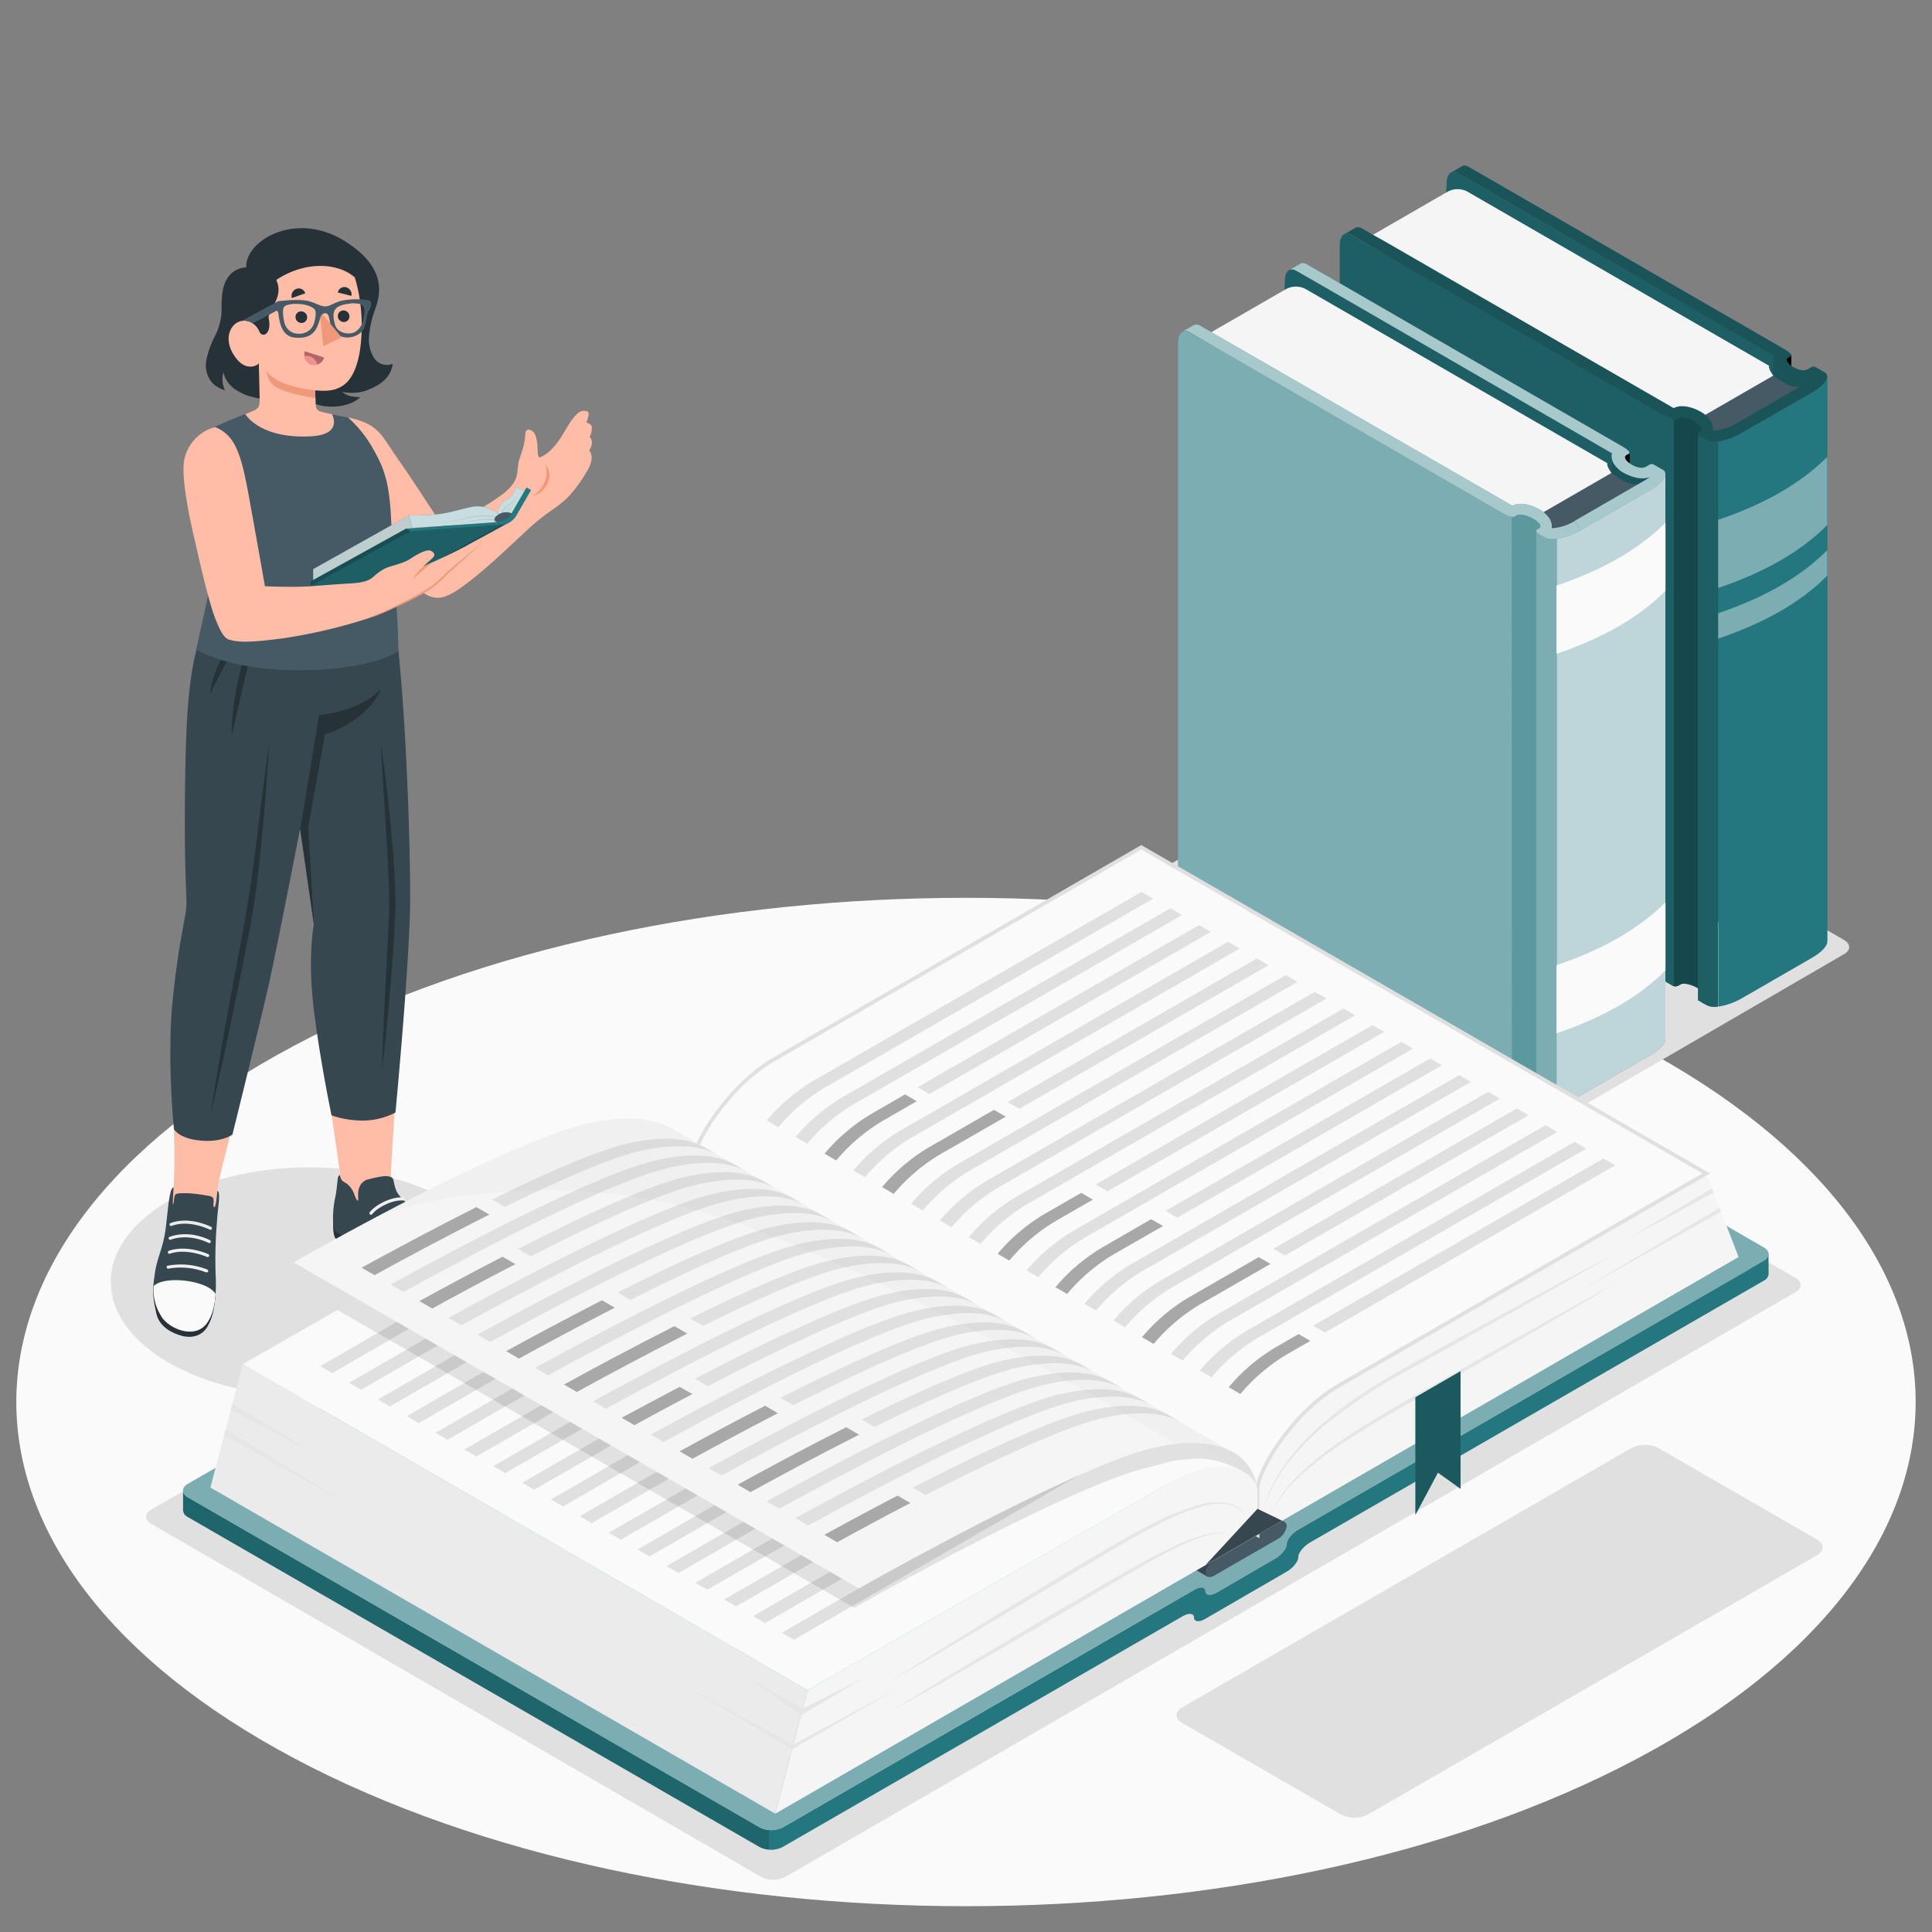 <svg xmlns="http://www.w3.org/2000/svg" viewBox="0 0 500 500"><rect x="0" y="0" width="500" height="500" fill="#808080" stroke="none"/><g id="freepik--Floor--inject-124"><path id="freepik--floor--inject-124" d="M76.22,270.57c-96,51-96,133.57,0,184.52s251.59,51,347.56,0,96-133.56,0-184.52S172.19,219.62,76.22,270.57Z" style="fill:#fafafa"></path></g><g id="freepik--Shadows--inject-124"><ellipse id="freepik--Shadow--inject-124" cx="79.97" cy="331.73" rx="51.3" ry="29.62" style="fill:#e0e0e0"></ellipse><path id="freepik--shadow--inject-124" d="M347,469.57l-41-23.64c-2-1.13-2-3,0-4.09l116.14-67.06a7.82,7.82,0,0,1,7.08,0l41,23.64c1.95,1.13,1.95,3,0,4.09L354.06,469.57A7.84,7.84,0,0,1,347,469.57Z" style="fill:#e0e0e0"></path><path id="freepik--shadow--inject-124" d="M464.7,334.39,203.27,485.73a6.93,6.93,0,0,1-6.3,0L39.11,394.35c-1.74-1-1.74-2.64,0-3.64L301,239.5a7,7,0,0,1,6.3,0l157.4,91.25C466.44,331.75,466.44,333.39,464.7,334.39Z" style="fill:#e0e0e0"></path><path id="freepik--shadow--inject-124" d="M477.24,246.93l-75.33,43.73a6.93,6.93,0,0,1-6.3,0l-101.05-58.6c-1.74-1-1.74-2.64,0-3.65l75.8-43.6a7,7,0,0,1,6.3,0l100.58,58.46C479,244.29,479,245.93,477.24,246.93Z" style="fill:#e0e0e0"></path></g><g id="freepik--dictionaries-2--inject-124"><g id="freepik--Book--inject-124"><path d="M463.6,91.92V95.6s-1.42-1.29-1.5-2.22S463.6,91.92,463.6,91.92Z"></path><path d="M460.77,91A3.85,3.85,0,0,0,463.61,96c4,1.27,6.55,0,7.15,1.13s-19.08,12.47-19.08,12.47l3.74-16.28Z" style="fill:#25777F"></path><path d="M460.77,91A3.85,3.85,0,0,0,463.61,96c4,1.27,6.55,0,7.15,1.13s-19.08,12.47-19.08,12.47l3.74-16.28Z" style="opacity:0.3"></path><path d="M453.34,243.34v.23l-2-1.13L367,193.7,374.4,47.36c0-2.34,1.28-3.5,2.87-2.58l2.87,1.66L459.07,92l-.08.69Z" style="fill:#25777F"></path><path d="M453.34,243.34v.23l-2-1.13L367,193.7,374.4,47.36c0-2.34,1.28-3.5,2.87-2.58l2.87,1.66L459.07,92l-.08.69Z" style="opacity:0.2"></path><path d="M441.88,114.07l-4.15-4.66,21.19-12.23c3.2,2.41,5.66,3.7,8.52,2.49Z" style="fill:#455a64"></path><path d="M457.85,94.67,379.68,49.54a5.44,5.44,0,0,0-4.91,0L353.88,61.6,433.15,107s3.43-.89,5.76,1,2.2-.51,2.2-.51l17.81-10.28C457.47,95.23,457.85,94.67,457.85,94.67Z" style="fill:#f5f5f5"></path><path d="M440.35,113.1c-.81-.46-1.15-1-.77-1.22l.66-.38c.74-.43.06-1.53-1.54-2.45s-3.49-1.34-4.22-.91l-.67.38c-.38.22-1.77-.23-3.12-1l.48,146.59,2,1.13a1.74,1.74,0,0,0,1.15-.11l.67-.38c.73-.42,2.62,0,4.21.89s2.28,2,1.54,2.45l-.66.38c-.38.22,0,.76.77,1.23Z" style="fill:#25777F"></path><path d="M440.35,113.1c-.81-.46-1.15-1-.77-1.22l.66-.38c.74-.43.06-1.53-1.54-2.45s-3.49-1.34-4.22-.91l-.67.38c-.38.22-1.77-.23-3.12-1l.48,146.59,2,1.13a1.74,1.74,0,0,0,1.15-.11l.67-.38c.73-.42,2.62,0,4.21.89s2.28,2,1.54,2.45l-.66.38c-.38.22,0,.76.77,1.23Z" style="opacity:0.4"></path><path d="M433.15,255v.23l-2-1.13-84.42-48.74,0-142c0-2.35,1.28-3.51,2.87-2.59l2.87,1.67L433.15,107Z" style="fill:#25777F"></path><path d="M433.15,255v.23l-2-1.13-84.42-48.74,0-142c0-2.35,1.28-3.51,2.87-2.59l2.87,1.67L433.15,107Z" style="opacity:0.2"></path><path d="M439.43,258.86V112.11l5.24,2.11V260.5a5,5,0,0,1-2.9-.29Z" style="fill:#25777F"></path><path d="M439.43,258.86V112.11l5.24,2.11V260.5a5,5,0,0,1-2.9-.29Z" style="opacity:0.2"></path><path d="M472.87,243.63a1.42,1.42,0,0,1,0,.29.58.58,0,0,1,0,.18,1.36,1.36,0,0,1-.17.39,1,1,0,0,1-.1.21,3.66,3.66,0,0,1-.45.63,6.84,6.84,0,0,1-.58.64l-.74.64a4.1,4.1,0,0,1-.47.35l-.39.27c-.29.2-.6.4-.93.59l-18.19,10.5a17.53,17.53,0,0,1-6.13,2.18V114.22l28.22-16.91,0,146.28Z" style="fill:#25777F"></path><path d="M444.66,134.53v17.63c11.29-3.82,21-9,28.23-16.29V118.24C465.62,125.5,456,130.7,444.66,134.53Z" style="fill:#25777F"></path><path d="M444.66,134.53v17.63c11.29-3.82,21-9,28.23-16.29V118.24C465.62,125.5,456,130.7,444.66,134.53Z" style="fill:#fff;opacity:0.4"></path><path d="M444.66,158.7v6.57c11.29-3.83,21-9,28.23-16.29V142.4C465.62,149.67,456,154.87,444.66,158.7Z" style="fill:#25777F"></path><path d="M444.66,158.7v6.57c11.29-3.83,21-9,28.23-16.29V142.4C465.62,149.67,456,154.87,444.66,158.7Z" style="fill:#fff;opacity:0.4"></path><path d="M450.8,112l-1.42-2.46a12.83,12.83,0,0,1-6.05,1.91,3.77,3.77,0,0,0-.5-2.4,7.42,7.42,0,0,0-2.72-2.5,10.87,10.87,0,0,0-4.13-1.4l-.31,0a4.55,4.55,0,0,0-2.52.48L358.28,62.42,355.73,61l-3.24-1.88a1.74,1.74,0,0,0-1.76-.13l-2.88,1.66a1.77,1.77,0,0,1,1.8.11l.05,0,8.58,5,72.41,41.8c1.35.77,2.75,1.24,3.13,1l.66-.38a2.3,2.3,0,0,1,1.5-.09,8,8,0,0,1,2.71,1c1.6.93,2.28,2,1.55,2.45l-.66.38c-.39.22,0,.76.77,1.23l1.44.82C443.37,114.84,447.41,114,450.8,112Z" style="fill:#25777F"></path><path d="M450.8,112l-1.42-2.46a12.83,12.83,0,0,1-6.05,1.91,3.77,3.77,0,0,0-.5-2.4,7.42,7.42,0,0,0-2.72-2.5,10.87,10.87,0,0,0-4.13-1.4l-.31,0a4.55,4.55,0,0,0-2.52.48L358.28,62.42,355.73,61l-3.24-1.88a1.74,1.74,0,0,0-1.76-.13l-2.88,1.66a1.77,1.77,0,0,1,1.8.11l.05,0,8.58,5,72.41,41.8c1.35.77,2.75,1.24,3.13,1l.66-.38a2.3,2.3,0,0,1,1.5-.09,8,8,0,0,1,2.71,1c1.6.93,2.28,2,1.55,2.45l-.66.38c-.39.22,0,.76.77,1.23l1.44.82C443.37,114.84,447.41,114,450.8,112Z" style="opacity:0.3"></path><path d="M449.38,109.58l18.19-10.5.74-.46.58-.42a.13.13,0,0,0,.06,0c-2.08.9-4.9,0-6.76-1a7,7,0,0,1-2.66-2.45,3.77,3.77,0,0,1-.46-2.67l-.25-.15-.51-.28L385.9,49.76l-4.15-2.4c-.39-.22-.79-.46-1.2-.68l-3.5-2a1.68,1.68,0,0,0-1.57,0l.78-.45,2.09-1.2a1.58,1.58,0,0,1,1.47,0h0c.41.24.84.5,1.29.74l.81.47,1.4.8.86.5.61.35,1.07.61,57.5,33.22,18.37,10.6c1.31.74,2.08,1.53,1.77,1.79a.88.88,0,0,1-.11.08l-.65.37c-.79.46-.15,1.58,1.44,2.49s2.85.94,3.64.52l.79-.45a1.27,1.27,0,0,1,1.14-.17l.43.24.9.53,1.13.64a1.15,1.15,0,0,1,.6,1.31.3.3,0,0,1,0,.18,1.34,1.34,0,0,1-.16.39h0a.84.84,0,0,1-.08.2,3.66,3.66,0,0,1-.45.63,6.84,6.84,0,0,1-.58.64c-.24.21-.48.42-.75.64a4,4,0,0,1-.46.35l-.39.27c-.29.2-.6.4-.94.59L450.8,112Z" style="fill:#25777F"></path><path d="M449.38,109.58l18.19-10.5.74-.46.58-.42a.13.13,0,0,0,.06,0c-2.08.9-4.9,0-6.76-1a7,7,0,0,1-2.66-2.45,3.77,3.77,0,0,1-.46-2.67l-.25-.15-.51-.28L385.9,49.76l-4.15-2.4c-.39-.22-.79-.46-1.2-.68l-3.5-2a1.68,1.68,0,0,0-1.57,0l.78-.45,2.09-1.2a1.58,1.58,0,0,1,1.47,0h0c.41.24.84.5,1.29.74l.81.47,1.4.8.86.5.61.35,1.07.61,57.5,33.22,18.37,10.6c1.31.74,2.08,1.53,1.77,1.79a.88.88,0,0,1-.11.08l-.65.37c-.79.46-.15,1.58,1.44,2.49s2.85.94,3.64.52l.79-.45a1.27,1.27,0,0,1,1.14-.17l.43.24.9.53,1.13.64a1.15,1.15,0,0,1,.6,1.31.3.3,0,0,1,0,.18,1.34,1.34,0,0,1-.16.39h0a.84.84,0,0,1-.08.2,3.66,3.66,0,0,1-.45.63,6.84,6.84,0,0,1-.58.64c-.24.21-.48.42-.75.64a4,4,0,0,1-.46.35l-.39.27c-.29.2-.6.4-.94.59L450.8,112Z" style="opacity:0.3"></path></g><g id="freepik--book--inject-124"><path d="M421.75,117.14v3.68s-1.42-1.29-1.5-2.22S421.75,117.14,421.75,117.14Z"></path><path d="M418.91,116.24a3.87,3.87,0,0,0,2.85,4.93c4,1.26,6.54,0,7.15,1.13s-19.08,12.47-19.08,12.47l3.74-16.28Z" style="fill:#25777F"></path><path d="M418.91,116.24a3.87,3.87,0,0,0,2.85,4.93c4,1.26,6.54,0,7.15,1.13s-19.08,12.47-19.08,12.47l3.74-16.28Z" style="opacity:0.3"></path><path d="M411.49,268.56v.23l-2-1.13L325.1,218.92l7.44-146.34c0-2.35,1.29-3.51,2.87-2.59l2.88,1.67,78.92,45.55-.07.69Z" style="fill:#25777F"></path><path d="M411.49,268.56v.23l-2-1.13L325.1,218.92l7.44-146.34c0-2.35,1.29-3.51,2.87-2.59l2.88,1.67,78.92,45.55-.07.69Z" style="opacity:0.2"></path><path d="M400,139.29l-4.14-4.66,21.19-12.24c3.2,2.42,5.65,3.7,8.52,2.5Z" style="fill:#455a64"></path><path d="M416,119.89,337.83,74.76a5.44,5.44,0,0,0-4.91,0L312,86.82l79.27,45.37s3.42-.89,5.75,1,2.21-.5,2.21-.5l17.81-10.29C415.62,120.44,416,119.89,416,119.89Z" style="fill:#f5f5f5"></path><path d="M398.5,138.32c-.81-.47-1.16-1-.77-1.22l.66-.39c.73-.42.05-1.52-1.55-2.45s-3.48-1.33-4.22-.9l-.66.38c-.38.22-1.77-.23-3.12-1l.48,146.59,2,1.13a1.88,1.88,0,0,0,1.15-.11l.66-.38c.74-.43,2.62,0,4.22.89s2.28,2,1.54,2.45l-.66.38c-.38.22,0,.76.77,1.22Z" style="fill:#25777F"></path><path d="M398.5,138.32c-.81-.47-1.16-1-.77-1.22l.66-.39c.73-.42.05-1.52-1.55-2.45s-3.48-1.33-4.22-.9l-.66.38c-.38.22-1.77-.23-3.12-1l.48,146.59,2,1.13a1.88,1.88,0,0,0,1.15-.11l.66-.38c.74-.43,2.62,0,4.22.89s2.28,2,1.54,2.45l-.66.38c-.38.22,0,.76.77,1.22Z" style="fill:#fff;opacity:0.25"></path><path d="M391.3,280.22v.23l-2-1.14-84.42-48.73v-142c0-2.35,1.29-3.51,2.88-2.59l2.87,1.66,80.63,44.59Z" style="fill:#25777F"></path><path d="M391.3,280.22v.23l-2-1.14-84.42-48.73v-142c0-2.35,1.29-3.51,2.88-2.59l2.87,1.66,80.63,44.59Z" style="fill:#fff;opacity:0.4"></path><path d="M397.57,284.07V137.33l5.24,2.11V285.71a4.92,4.92,0,0,1-2.89-.28Z" style="fill:#25777F"></path><path d="M397.57,284.07V137.33l5.24,2.11V285.71a4.92,4.92,0,0,1-2.89-.28Z" style="fill:#fff;opacity:0.4"></path><path d="M431,268.85a1.33,1.33,0,0,1,0,.28.31.31,0,0,1,0,.19,1.34,1.34,0,0,1-.16.39.75.75,0,0,1-.1.2,3.38,3.38,0,0,1-.45.64,6.76,6.76,0,0,1-.58.63c-.24.22-.48.43-.75.64a3.43,3.43,0,0,1-.47.36l-.38.27c-.29.2-.6.4-.94.59l-18.18,10.5a17.53,17.53,0,0,1-6.13,2.18V139.44L431,122.53V268.85Z" style="fill:#25777F"></path><g style="opacity:0.7"><path d="M431,268.85a1.33,1.33,0,0,1,0,.28.31.31,0,0,1,0,.19,1.34,1.34,0,0,1-.16.39.75.75,0,0,1-.1.2,3.38,3.38,0,0,1-.45.64,6.76,6.76,0,0,1-.58.63c-.24.22-.48.43-.75.64a3.43,3.43,0,0,1-.47.36l-.38.27c-.29.2-.6.4-.94.59l-18.18,10.5a17.53,17.53,0,0,1-6.13,2.18V139.44L431,122.53V268.85Z" style="fill:#fff"></path></g><path d="M402.81,151.56V169.2c11.28-3.83,21-9,28.22-16.3V135.27C423.77,142.53,414.09,147.73,402.81,151.56Z" style="fill:#fafafa"></path><path d="M402.81,249.79v17.63c11.28-3.82,21-9,28.22-16.29V233.5C423.77,240.76,414.09,246,402.81,249.79Z" style="fill:#fafafa"></path><path d="M409,137.26l-1.42-2.46a12.89,12.89,0,0,1-6,1.91,3.83,3.83,0,0,0-.5-2.4,7.42,7.42,0,0,0-2.72-2.5,10.75,10.75,0,0,0-4.14-1.4,1.56,1.56,0,0,0-.3,0,4.66,4.66,0,0,0-2.53.47L316.42,87.64l-2.54-1.46-3.25-1.88a1.74,1.74,0,0,0-1.76-.13L306,85.83a1.75,1.75,0,0,1,1.8.11l0,0,8.58,5,72.41,41.8c1.35.77,2.75,1.24,3.13,1l.67-.38a2.35,2.35,0,0,1,1.5-.1,8.23,8.23,0,0,1,2.71,1c1.6.93,2.28,2,1.54,2.45l-.66.38c-.38.22,0,.76.77,1.22l1.44.83C401.51,140.06,405.56,139.21,409,137.26Z" style="fill:#25777F"></path><path d="M409,137.26l-1.42-2.46a12.89,12.89,0,0,1-6,1.91,3.83,3.83,0,0,0-.5-2.4,7.42,7.42,0,0,0-2.72-2.5,10.75,10.75,0,0,0-4.14-1.4,1.56,1.56,0,0,0-.3,0,4.66,4.66,0,0,0-2.53.47L316.42,87.64l-2.54-1.46-3.25-1.88a1.74,1.74,0,0,0-1.76-.13L306,85.83a1.75,1.75,0,0,1,1.8.11l0,0,8.58,5,72.41,41.8c1.35.77,2.75,1.24,3.13,1l.67-.38a2.35,2.35,0,0,1,1.5-.1,8.23,8.23,0,0,1,2.71,1c1.6.93,2.28,2,1.54,2.45l-.66.38c-.38.22,0,.76.77,1.22l1.44.83C401.51,140.06,405.56,139.21,409,137.26Z" style="fill:#fff;opacity:0.6"></path><path d="M407.53,134.8l18.18-10.5.75-.46.58-.42a.08.08,0,0,0,0,0c-2.08.91-4.9,0-6.75-1a7.15,7.15,0,0,1-2.67-2.46,3.86,3.86,0,0,1-.46-2.66l-.25-.15-.5-.28L344.05,75l-4.15-2.4c-.39-.22-.79-.46-1.2-.68-1.22-.71-2.45-1.42-3.51-2a1.68,1.68,0,0,0-1.57,0l.79-.45,2.09-1.21a1.59,1.59,0,0,1,1.46,0s0,0,0,0c.42.24.85.5,1.3.74l.81.47,1.39.8c.32.18.61.34.86.5l.62.35,1.07.61,57.5,33.22,18.36,10.59c1.32.75,2.08,1.54,1.77,1.8l-.11.08-.64.37c-.8.46-.15,1.58,1.44,2.49s2.85.94,3.64.52l.78-.46a1.36,1.36,0,0,1,1.15-.17l.42.25.91.53,1.12.64a1.15,1.15,0,0,1,.61,1.3.41.41,0,0,1,0,.19,1.36,1.36,0,0,1-.17.39h0a.64.64,0,0,1-.08.19,3.38,3.38,0,0,1-.45.64c-.18.21-.38.43-.59.63s-.47.42-.74.64a3.43,3.43,0,0,1-.47.36l-.38.27c-.29.2-.61.4-.94.59L409,137.26Z" style="fill:#25777F"></path><path d="M407.53,134.8l18.18-10.5.75-.46.58-.42a.08.08,0,0,0,0,0c-2.08.91-4.9,0-6.75-1a7.15,7.15,0,0,1-2.67-2.46,3.86,3.86,0,0,1-.46-2.66l-.25-.15-.5-.28L344.05,75l-4.15-2.4c-.39-.22-.79-.46-1.2-.68-1.22-.71-2.45-1.42-3.51-2a1.68,1.68,0,0,0-1.57,0l.79-.45,2.09-1.21a1.59,1.59,0,0,1,1.46,0s0,0,0,0c.42.24.85.5,1.3.74l.81.47,1.39.8c.32.18.61.34.86.5l.62.35,1.07.61,57.5,33.22,18.36,10.59c1.32.75,2.08,1.54,1.77,1.8l-.11.08-.64.37c-.8.46-.15,1.58,1.44,2.49s2.85.94,3.64.52l.78-.46a1.36,1.36,0,0,1,1.15-.17l.42.25.91.53,1.12.64a1.15,1.15,0,0,1,.61,1.3.41.41,0,0,1,0,.19,1.36,1.36,0,0,1-.17.39h0a.64.64,0,0,1-.08.19,3.38,3.38,0,0,1-.45.64c-.18.21-.38.43-.59.63s-.47.42-.74.64a3.43,3.43,0,0,1-.47.36l-.38.27c-.29.2-.61.4-.94.59L409,137.26Z" style="fill:#fff;opacity:0.6"></path></g></g><g id="freepik--Character--inject-124"><g id="freepik--character--inject-124"><g id="freepik--Bottom--inject-124"><path d="M44.83,308.65c.81-11.13-.44-19.66.48-37h0c.08-4.45.25-9.22.54-13.46,1-14.26,3.21-19.13,3.41-21.88,0,0,.38-22.19,1.31-53.39.44-14.67,4.69-19.12,8.09-26.91H99.05c4.51,19.22,5.8,61.14,5.66,81-.07,10.1-3.37,63.3-3.45,64.54-.29,4.41.1,6.15,1.83,8,3.61,3.88,8.86,7.58,13.4,11-.66,1.74-6.89,2.5-9.59,1.18a69,69,0,0,1-10.07-6.42c-3.72-2.76-8.49-5-8.55-9.17a5.55,5.55,0,0,0-.12-.75c-.07-2.45-5.79-38.59-6.26-47-.41-7.21.47-19.45.47-19.45l-4.66-30.54s-2.86,18.05-5.77,30.38c-2.36,10-6.25,27.16-8.91,39.51h0c-2.55,14.23-6.31,24.35-7,31.48-.2,1.7-2.13,18.39-2.92,22.21s-9.13,3.92-9.66-2.65C43.14,324.87,44.67,310.74,44.83,308.65Z" style="fill:#ffbda7"></path><path d="M77.71,208.32l3.41-22s13.15-1.56,17.93-6.16c0,0-6,8.51-15,9.9l-3.75,18.27,2,30.31Z" style="fill:#9a4a4d"></path><path d="M123.43,325.72a3.59,3.59,0,0,1-.64,3.62c-1.43,1.27-5.65,3.36-11.27,2.69s-8.67-2.36-10.93-4.22-5.44-4.47-8-5a15.24,15.24,0,0,1-5.7-2.25c-.76-.72-.69-4-.69-4Z" style="fill:#263238"></path><path d="M88,304.11s-.42,0-.56.77-.32,3.49-.68,5a26.12,26.12,0,0,0-.46,7.87c.32,1.66,4.18,2.77,6.64,3.68a31.31,31.31,0,0,1,8,4.93,23,23,0,0,0,11.88,4.28c5.58,0,9.18-1.53,10.27-3.54,1.36-2.5,1-4.75-5.41-7.66-1.22-.54-5.51-3-7-3.92a33,33,0,0,1-4.4-3.2,25.64,25.64,0,0,1-2-1.92,8.46,8.46,0,0,1-1.64-2.05c-.08-.17-.13-.37-.2-.55a9.74,9.74,0,0,1-.43-1.49c-.11-.54-.18-1.31-.7-1.63a4.23,4.23,0,0,0-2.29-.24,27.25,27.25,0,0,0-3.46.72,3.22,3.22,0,0,0-2.37,1.69,4.65,4.65,0,0,0-.5,2.33c0,.37,0,.75,0,1.13,0,.15.07.44-.15.38s-.46-.62-.54-.81c-.19-.42-.31-.86-.5-1.27a6.85,6.85,0,0,0-.82-1.35,6.21,6.21,0,0,0-1-1,9,9,0,0,1-1.11-.7A2.6,2.6,0,0,1,88,304.11Z" style="fill:#37474f"></path><path d="M118.77,319.88c-8.07.65-11.34,6.49-11.65,9.58a18.8,18.8,0,0,0,5.75,1.14c5.58,0,9.41-1.53,10.5-3.54C124.65,324.7,124.52,322,118.77,319.88Z" style="fill:#fafafa"></path><path d="M105.89,320.92a.42.42,0,0,1-.26-.08.41.41,0,0,1-.06-.56c1.11-1.39,5.11-4.07,8.05-3.78a.39.39,0,1,1-.07.78c-2.75-.26-6.48,2.39-7.36,3.49A.38.38,0,0,1,105.89,320.92Z" style="fill:#f0f0f0"></path><path d="M102.38,318.93a.41.41,0,0,1-.25-.08.41.41,0,0,1-.06-.56c1.11-1.39,5.11-4.08,8.05-3.78a.39.39,0,1,1-.07.78c-2.75-.26-6.48,2.39-7.36,3.49A.39.39,0,0,1,102.38,318.93Z" style="fill:#f0f0f0"></path><path d="M99.14,316.65a.44.44,0,0,1-.25-.08.41.41,0,0,1-.07-.56c1.11-1.39,5.13-4.08,8.05-3.78a.39.39,0,1,1-.07.78c-2.74-.26-6.48,2.39-7.36,3.49A.38.38,0,0,1,99.14,316.65Z" style="fill:#f0f0f0"></path><path d="M96,314.37a.43.43,0,0,1-.24-.08.39.39,0,0,1-.07-.56c1.52-2,5.78-4.12,8.72-3.83a.39.39,0,0,1,.35.43.4.4,0,0,1-.43.36c-2.64-.26-6.66,1.78-8,3.53A.39.39,0,0,1,96,314.37Z" style="fill:#f0f0f0"></path><path d="M55.78,334.88c-.23,3.81-.82,6.33-2.17,8.57s-3.9,2.94-6.48,2.28-5.9-2.4-6.64-5.69-1.17-5.54-.58-9.07Z" style="fill:#263238"></path><path d="M44.92,307.29c-1.07.08-1.38,5.2-2,10.32-.66,5.49-2.3,7.76-2.89,12.26-.67,5.15.18,7.44,2,10.55s8.18,6.16,11.33,1.71c2.56-3.63,2.67-7.66,2.43-12.79a113.9,113.9,0,0,1,.35-13c.2-3.85,1.06-7.73.13-8.16-.07.57-.14,1.28-.21,1.84a9.46,9.46,0,0,1-.35,2.05c-.11.29-.34.59-.44.12a3.09,3.09,0,0,1,0-1c.16-1.41-.56-1.53-.94-1.64a48.1,48.1,0,0,0-4.94-.7c-.81-.05-3.62-.18-4,.29a3,3,0,0,0-.36,1.48c-.09.78-.27,1.34-.29,1.1a21.19,21.19,0,0,1,.07-2.34c0-.33.06-.79.07-1.13S44.9,307.62,44.92,307.29Z" style="fill:#37474f"></path><path d="M39.75,332.85a12.8,12.8,0,0,0,2,7.82c1.8,3.11,8.69,6.17,11.84,1.72,1.56-2.22,2-4.84,2.19-7.51C53.89,331.44,42.72,329.93,39.75,332.85Z" style="fill:#fafafa"></path><path d="M53.45,329.28a.31.31,0,0,1-.13,0,18.08,18.08,0,0,0-9.76-.95.4.4,0,0,1-.18-.77,18.65,18.65,0,0,1,10.28,1,.4.4,0,0,1,.19.53A.38.38,0,0,1,53.45,329.28Z" style="fill:#f0f0f0"></path><path d="M43.8,324.47a.43.43,0,0,1-.34-.27.41.41,0,0,1,.25-.5c4.77-1.62,10.07.81,10.27.91a.4.4,0,0,1-.37.7s-5.2-2.37-9.64-.86A.52.52,0,0,1,43.8,324.47Z" style="fill:#f0f0f0"></path><path d="M44,320.85a.37.37,0,0,1-.33-.26.38.38,0,0,1,.23-.5c5.25-1.88,10.28.77,10.46.88a.4.4,0,0,1,.14.54.41.41,0,0,1-.55.14s-4.89-2.57-9.78-.82A.35.35,0,0,1,44,320.85Z" style="fill:#f0f0f0"></path><path d="M44.23,317.29a.38.38,0,0,1-.33-.25.39.39,0,0,1,.23-.51c4.92-1.84,10.33.88,10.53,1a.39.39,0,0,1-.39.68c-.05,0-5.3-2.65-9.86-.94A.37.37,0,0,1,44.23,317.29Z" style="fill:#ebebeb"></path><path d="M55.84,156c-4.79,8.73-7.36,15.86-7.85,41.81s.36,33.34.26,36.47-1.92,8.72-3.52,24.13.29,33.78.29,33.78,1.1,2.48,7,3c5.43.48,8.13-1.56,8.13-1.56s7.45-30,9.51-39.29,8-39.81,8-39.81l3.56,24.76s-1.66,8.5,0,22,4.58,27.36,4.58,27.36A24.62,24.62,0,0,0,94.2,290a18.53,18.53,0,0,0,8.15-2.08s3.79-40,3.8-55.36-1.14-54.37-4.62-77.05Z" style="fill:#37474f"></path><path d="M82.57,185.06l-4.86,29.46,3.56,24.76-1.51-25.09L84.1,190c3.69-.89,12.1-5.32,14.41-11.64C92.81,184.33,82.57,185.06,82.57,185.06ZM65.3,167.84c.66-2.47,1.34-4.93,2.12-7.41a36.75,36.75,0,0,0-3.33,7,67.14,67.14,0,0,0-2.21,7.46c-.59,2.52-1.07,5.07-1.41,7.63a50.33,50.33,0,0,0-.51,7.76c.62-2.53,1.19-5,1.77-7.53s1.13-5,1.74-7.49S64.67,170.32,65.3,167.84ZM61.59,166c.84-1.51,1.68-3,2.44-4.62a27.18,27.18,0,0,0-3.5,3.93,37.38,37.38,0,0,0-2.85,4.42,33.6,33.6,0,0,0-2.16,4.82,20.65,20.65,0,0,0-1.19,5.14L56.69,175c.8-1.52,1.59-3,2.42-4.53S60.77,167.5,61.59,166Zm-3.07,98.36q-2.16,12-4,24,2.79-11.85,5.25-23.74c1.67-7.94,3.24-15.86,4.8-23.84s2.44-16.07,3.22-24.15,1.38-16.15,1.87-24.25c-1.12,8-2.12,16.08-3.13,24.11s-2.09,16.05-3.57,24S59.93,256.38,58.52,264.35Zm41.89-40.3c.16,3.52.37,7,.31,10.52s-.29,7-.46,10.55l-.54,10.57q-.54,10.56-.84,21.16,1.25-10.53,2.12-21.08c.57-7,1.11-14.06,1.35-21.17,0-7.14-.62-14.16-1.26-21.2s-1.5-14.05-2.58-21l1.32,21.14C100,217,100.25,220.53,100.41,224.05Z" style="fill:#263238"></path></g><g id="freepik--Top--inject-124"><path d="M90.15,108.05c8.23,1.77,8.44,4.63,13.36,11.5,2.86,4,11.56,17.45,11.56,17.45,1.42-.77,13.08-7.2,16.08-10,3.18-2.91,2.57-4.68,3-7s1.6-4,1.81-7.73c.1-1.79,1.91-1.06,2.48.1,1.13,2.34.26,6,1.29,6A9,9,0,0,0,143,116c2.38-2.5,3.25-5,5.33-7.76.8-1,1.82-2.19,3.28-1.87a3.81,3.81,0,0,1,.44.15.55.55,0,0,1,.31.53,5.44,5.44,0,0,1-.23,1.19c-.08.27-.38,1.07-.38,1.07s1.29.45,1.39,1.06a4.4,4.4,0,0,1-.56,2.67c.48.5,1.15,1.65-.12,3.57.47.31,1.26,1.93-.14,4.6a37.4,37.4,0,0,1-4.76,6.84c-2.82,3.06-5.13,3.95-8.73,7s-10.5,10-16.4,14.67c-6.86,5.39-9.45,6.64-14.37,2.6-2.54-2.09-18.16-20.78-18.16-20.78Z" style="fill:#ffbda7"></path><path d="M141,120.09c1.09,2.17.29,6-3.1,8.28C141.51,127.53,143.69,122.71,141,120.09Z" style="fill:#f0997a"></path><path id="freepik--Chest--inject-124" d="M50.77,168.07C52.54,160,54.1,153.79,54.08,152c-.08-7.75-2.11-17.93-2.79-22.44-1.46-9.8.76-16.54,3-18.47,0,0,4.12-2,9.12-3.91,1.63-.63.64-.24,3.24-.61a59.51,59.51,0,0,1,13.08-.36c1.07.11,6.1,1,6.1,1,1.53.36,4.27.86,4.28.86a31.84,31.84,0,0,1,6.77,8.67c2.49,4.44,3.9,8.16,4.34,17.68.56,12.11,1.87,25.71,1.87,34.16C93.1,174.73,63.72,175.62,50.77,168.07Z" style="fill:#455a64"></path><g id="freepik--Head--inject-124"><path id="freepik--Hair--inject-124" d="M63.74,69.2c-.4-6.8,12.6-14.73,25.34-6.89s8.52,16,7.75,18.45a26,26,0,0,0-1.33,6.35,9,9,0,0,0,1.37,5.64,4,4,0,0,0,4.79,1.4c-.49,3-2.39,5.34-7.11,7a12.21,12.21,0,0,1-6,.28c.67.51,1.63,1.31,4.65,1.35-2,2.25-9.22,4.26-15.5-.19a1.61,1.61,0,0,0-1-.2,3.52,3.52,0,0,0-1.21.4c-3,1.29-6.82.79-9.91,0a13.6,13.6,0,0,1-4.85-2.12,7.23,7.23,0,0,1-2.91-4.31,6.73,6.73,0,0,0,.39,4.65,8.61,8.61,0,0,1-3.1-1.73,7,7,0,0,1-1.71-6.06,23.69,23.69,0,0,1,2.18-6.14,15.75,15.75,0,0,0,1.79-6.88,23.79,23.79,0,0,1,.27-4.92C58.2,72,60.16,69.41,63.74,69.2Z" style="fill:#263238"></path><path d="M67.19,103.58c0-1.6-.21-9.66-.21-9.66-.06.6-3,2.23-5.6-.87s-2.78-6.41-1.2-8.51c1.73-2.32,5.59-2.19,7.11,1.61,1.08,1.37,3.1-.21,2.21-3.92.24-2.59,4-5.4,2-9.79,7.4-4.89,15.83-4.54,20.33-.65A43.9,43.9,0,0,1,93.58,86c-.32,8.55-2.61,12.67-5.35,14.1-1.84,1-3.5,1.19-6.7.92l.14,2.68h0c.06,1.35-.06,2.35,1.24,2.79.88.29,3,.69,3,.69s3,5.26-5.35,5.73c-13.37.75-17.07-5.74-17.07-5.74l1.51-.6C67.06,105.72,67.17,105.19,67.19,103.58Z" style="fill:#ffbda7"></path><path d="M81.53,101c-5.75-.59-11.24-2.49-12.53-5.11a5.18,5.18,0,0,0,2.31,4.23c3.26,1.93,10.33,2.91,10.33,2.91Z" style="fill:#f0997a"></path><path d="M78.89,90.9l5,1.63a2.61,2.61,0,0,1-3.29,1.8A2.78,2.78,0,0,1,78.89,90.9Z" style="fill:#b16668"></path><path d="M79.21,92.07a2.92,2.92,0,0,1,2.91,2.28,2.46,2.46,0,0,1-1.47,0,2.71,2.71,0,0,1-1.83-2.21A2.3,2.3,0,0,1,79.21,92.07Z" style="fill:#f28f8f"></path><path d="M90.94,76.57l-3.52-.88a1.75,1.75,0,0,1,2.14-1.35A1.9,1.9,0,0,1,90.94,76.57Z" style="fill:#263238"></path><path d="M75.54,77.14,79,75.9a1.75,1.75,0,0,0-2.29-1.14A1.92,1.92,0,0,0,75.54,77.14Z" style="fill:#263238"></path><path d="M87.43,81.68a1.56,1.56,0,0,0,1.39,1.65A1.45,1.45,0,0,0,90.44,82a1.56,1.56,0,0,0-1.39-1.65A1.45,1.45,0,0,0,87.43,81.68Z" style="fill:#263238"></path><path d="M76.48,81.92a1.55,1.55,0,0,0,1.39,1.65,1.45,1.45,0,0,0,1.62-1.33,1.56,1.56,0,0,0-1.39-1.65A1.45,1.45,0,0,0,76.48,81.92Z" style="fill:#263238"></path><path d="M71.68,78.12l-9.11,4.94a3.75,3.75,0,0,1,2.83.63L72,80.18Z" style="fill:#455a64"></path><path d="M95.41,77.69a20,20,0,0,0-7.24.19c-2.11.67-2.87,1.4-4,1.42s-2-.71-4.23-1.35c-1.77-.49-5-.32-7.23-.07-.78,0-1.49.25-1.53,1.29s.71,1.13.86,1.92c.33,2.73,1,6.13,4.55,6.31,7.34.47,5.07-6.69,7.77-6.32,1,.22.8,2.1,1.38,3.44a5.76,5.76,0,0,0,.9,1.47c2.37,2.54,6.93,1.16,7.66-1.36.62-1.24.54-3.24,1.18-4.32C96,79.81,96.53,78,95.41,77.69Zm-14,5.51a4.5,4.5,0,0,1-1.06,2,4,4,0,0,1-3,1.17,3.69,3.69,0,0,1-3.7-2.73c-.31-1.14-.7-3.56-.08-4.26,1.11-1.16,6.38-1,7.91.74C81.85,80.76,81.69,82.08,81.41,83.2ZM94,82.66a4.58,4.58,0,0,1-2.12,3.25c-2,1-4.8,0-5.2-2-1.16-4.1.44-5,4.51-5.42C94.5,78.51,94.68,79.38,94,82.66Z" style="fill:#455a64"></path><path d="M88.44,87.34l-4.78,2.27-.76-7.37a2,2,0,0,1,.56-.92Z" style="fill:#f0997a"></path></g><g id="freepik--book--inject-124"><path d="M129,133.16a3.32,3.32,0,0,1,1.06-3.08c1.43-1.08,2.93-1.49,3.52-4.15l2.68,1.59-3.31,5.65Z" style="fill:#25777F"></path><path d="M129,133.16a3.32,3.32,0,0,1,1.06-3.08c1.43-1.08,2.93-1.49,3.52-4.15l2.68,1.59-3.31,5.65Z" style="fill:#fff;opacity:0.75"></path><path d="M129,133.16a7.92,7.92,0,0,0-7.38-1.87c-4.74,1-6.63,2.22-15.76,2.09l.83,3.25,23.71-1.55Z" style="fill:#25777F"></path><path d="M129,133.16a7.92,7.92,0,0,0-7.38-1.87c-4.74,1-6.63,2.22-15.76,2.09l.83,3.25,23.71-1.55Z" style="fill:#fff;opacity:0.75"></path><polygon points="105.85 133.38 81.05 147.3 81.07 150.72 106.68 136.63 105.85 133.38" style="fill:#25777F"></polygon><polygon points="105.85 133.38 81.05 147.3 81.07 150.72 106.68 136.63 105.85 133.38" style="fill:#fff;opacity:0.8"></polygon><polygon points="105.85 133.38 81.05 147.3 81.07 150.72 106.68 136.63 105.85 133.38" style="opacity:0.1"></polygon><g style="opacity:0.1"><path d="M134.26,127.86a4.75,4.75,0,0,1-1,1.54,14.49,14.49,0,0,1-1.36,1.24,9.59,9.59,0,0,0-1.32,1.22,3.26,3.26,0,0,0-.47.75,1.69,1.69,0,0,0-.16.8l-.29.05a2,2,0,0,1,.22-1,3.25,3.25,0,0,1,.53-.78,10.57,10.57,0,0,1,1.4-1.2,13,13,0,0,0,1.39-1.17A4.76,4.76,0,0,0,134.26,127.86Z"></path><path d="M133.89,129.4a4.35,4.35,0,0,1-.72.94c-.27.29-.55.57-.81.86a6.35,6.35,0,0,0-.71.93,2.46,2.46,0,0,0-.37,1.05l-.29,0a2.68,2.68,0,0,1,.47-1.14,6.29,6.29,0,0,1,.79-.91c.29-.28.58-.54.87-.81A4.65,4.65,0,0,0,133.89,129.4Z"></path><path d="M113.44,135.42a35.61,35.61,0,0,0,3.86-.6c1.28-.27,2.54-.59,3.81-.9a17.6,17.6,0,0,1,3.89-.53,14.41,14.41,0,0,1,2,.06,6.5,6.5,0,0,1,1,.18,2.48,2.48,0,0,1,.94.45l-.2.22a2.14,2.14,0,0,0-.81-.41,7.45,7.45,0,0,0-.94-.19,13.86,13.86,0,0,0-1.93-.09,18,18,0,0,0-3.87.45c-1.27.29-2.54.59-3.82.83A34.11,34.11,0,0,1,113.44,135.42Z"></path><path d="M119.71,135.25c.73-.1,1.46-.26,2.19-.4s1.46-.29,2.19-.39a14,14,0,0,1,2.24-.17,6.4,6.4,0,0,1,2.23.4l-.12.27a5.87,5.87,0,0,0-2.12-.45,14.91,14.91,0,0,0-2.21.09c-.73.08-1.47.2-2.2.32S120.45,135.17,119.71,135.25Z"></path></g><polyline points="132.38 132.85 136.25 126.16 137.43 126.83 133.57 133.53" style="fill:#25777F"></polyline><path d="M131.32,134.17s-25.37,13.93-26,14.3l-.06,0a9.33,9.33,0,0,1-2.66.86l1.19.68a6.52,6.52,0,0,0,2-.57h0l.23-.13.15-.08,26-14.27Z" style="fill:#25777F"></path><path d="M131.32,134.17,105.24,148.5a9.33,9.33,0,0,1-2.66.86l1.19.68a6.52,6.52,0,0,0,2-.57h0l.23-.13.15-.08,26-14.27Z" style="opacity:0.35"></path><polygon points="128.5 135.13 105.11 136.8 80.37 150.48 80.38 151.71 103.77 150.04 129.69 135.81 128.5 135.13" style="fill:#25777F"></polygon><path d="M106.3,137.48,80.38,151.71,103.77,150l25.92-14.23Z" style="opacity:0.2"></path><polygon points="105.11 136.8 106.3 137.48 80.38 151.71 80.37 150.48 105.11 136.8" style="opacity:0.35"></polygon><path d="M132.25,132.78a3.73,3.73,0,0,0-3.26.38c-1.07.63-1.35,1.47-.62,1.89l1.32.76,3.88-2.28-1.19-.68Z" style="fill:#455a64"></path><path d="M132.38,132.85c-.22,1.13-1.65,1.84-3.88,2.28l1.19.68a4.76,4.76,0,0,0,3.88-2.28Z" style="fill:#25777F"></path></g><path d="M89.31,151.07c2-.13,5.75-.08,7.53-2,2.77-2.33,3.58-2.24,6.23-3.08,3.07-1,3.11-1.51,4.91-2.47s3-1.35,3.71-.87,1.12,1,.12,1.9-2.3,2.07-2.3,2.07l5-2.3c2.17-1,5.55-2.63,6.58-3.23s3.34-1.83,3.34-1.83.58.86-.52,1.89-4,3.5-4.81,4.25-1.81,1.64-2.6,2.28-1.39,1.4-2.69,2.55a23.41,23.41,0,0,1-3.43,2.6c-.8.5-3.4,1.95-6.54,3.46a71.8,71.8,0,0,1-9.16,3.93,135.87,135.87,0,0,1-21.62,5c-10.32,1.37-12,.76-13.65.35-1.1-.26-2.1-1.34-3.77-5.69s-4-14.62-5.38-20.7c-1.61-6.93-3.1-14.82-2.71-19.31a11.05,11.05,0,0,1,8.14-9.35c4.86,2.07,6.54,6.08,8.55,17,1.87,10.21,4.33,24.2,4.33,24.2s7.16.33,11.82,0C84.05,151.45,87.28,151.2,89.31,151.07Z" style="fill:#ffbda7"></path><path d="M124.42,139.26a1.3,1.3,0,0,1,.07,1.14,2.63,2.63,0,0,1-.71.94l-1.71,1.59-3.46,3.15-1.75,1.56a22.78,22.78,0,0,0-1.68,1.59,27.7,27.7,0,0,1-3.57,3.08,39.31,39.31,0,0,1-4.06,2.36c-1.39.72-2.78,1.42-4.2,2.06s-2.82,1.33-4.27,1.93-2.92,1.1-4.41,1.56a77.34,77.34,0,0,0,8.51-3.83,74.76,74.76,0,0,0,8.15-4.49,28.77,28.77,0,0,0,3.53-3c.55-.54,1.12-1.11,1.73-1.61l1.77-1.51,3.55-3,1.79-1.5a2.54,2.54,0,0,0,.73-.87A1.29,1.29,0,0,0,124.42,139.26Z" style="fill:#f0997a"></path><path d="M109.51,146.62a21.21,21.21,0,0,0-2.83,3.32l5.28-4.45Z" style="fill:#f0997a"></path></g></g></g><g id="freepik--dictionary-1--inject-124"><g id="freepik--Dictionary--inject-124"><path d="M457.72,329.66a2.11,2.11,0,0,1-1.24,1.77L339,399.22c-1.66,1-3,2.64-3,3.76s-1.34,2.8-3,3.76l-21,12.17c-1.65,1-3,.82-3-.3s-1.34-1.25-3-.29L202.56,478a6.59,6.59,0,0,1-6,0L48.62,392.61a2.1,2.1,0,0,1-1.24-1.72c0-.55,0-4.09,0-5a2.13,2.13,0,0,0,1.23,1.61l4,2.31,144,83.11a6.65,6.65,0,0,0,6,0L309,411.49c1.65-1,3-.83,3,.29s1.34,1.26,3,.3L330,403.37c1.66-.95,3-2.63,3-3.75s1.34-2.81,3-3.76l116.42-67.22,5.25-4.05h0v.13C457.7,325.45,457.7,329.1,457.72,329.66Z" style="fill:#25777F"></path><path d="M199,473.61v5.06a5.86,5.86,0,0,1-2.43-.65L48.62,392.61a2.1,2.1,0,0,1-1.24-1.72c0-.55,0-4.09,0-5a2.13,2.13,0,0,0,1.23,1.61l148,85.42A5.83,5.83,0,0,0,199,473.61Z" style="opacity:0.15"></path><path d="M196.56,472.91,48.61,387.5c-1.66-1-1.66-2.5,0-3.46l254.08-146.5a6.62,6.62,0,0,1,6,0l147.78,85.31c1.65.95,1.65,2.5,0,3.46L336,395.85c-1.65,1-3,2.64-3,3.76s-1.35,2.8-3,3.76l-15.08,8.71c-1.66.95-3,.82-3-.3s-1.34-1.25-3-.3l-106.4,61.43A6.59,6.59,0,0,1,196.56,472.91Z" style="fill:#25777F"></path><path d="M196.56,472.91,48.61,387.5c-1.66-1-1.66-2.5,0-3.46l254.08-146.5a6.62,6.62,0,0,1,6,0l147.78,85.31c1.65.95,1.65,2.5,0,3.46L336,395.85c-1.65,1-3,2.64-3,3.76s-1.35,2.8-3,3.76l-15.08,8.71c-1.66.95-3,.82-3-.3s-1.34-1.25-3-.3l-106.4,61.43A6.59,6.59,0,0,1,196.56,472.91Z" style="fill:#fff;opacity:0.4"></path><polygon points="312.41 408 309.63 406.39 331.81 393.56 332.58 394 312.41 408" style="fill:#37474f"></polygon><path d="M330.74,394.21l-16.52,9.54a4.45,4.45,0,0,0-2.24,3.31c0,1.11,1,1.44,2.25.72l16.53-9.54a4.45,4.45,0,0,0,2.23-3.31C333,393.81,332,393.49,330.74,394.21Z" style="fill:#455a64"></path><g id="freepik--book--inject-124"><path d="M325.44,397.24l0-11.65c0-5.27,9.38-20.3,21.12-27.07l95-54.85,8.39,21.64Z" style="fill:#f5f5f5"></path><path d="M441.54,303.67l-95,54.85c-11.74,6.76-21.17,21.81-21.12,27.07l0,11.65L179.23,312.85V301.21c0-5.27,9.39-20.31,21.12-27.08l95-54.82.05,0Z" style="fill:#fafafa"></path><path d="M441.54,303.67l-95,54.85c-11.74,6.76-21.17,21.81-21.12,27.07l0,11.65L179.23,312.85V301.21c0-5.27,9.39-20.31,21.12-27.08l95-54.85Z" style="fill:#fafafa"></path><path d="M325.94,398.11l-147.21-85V301.21c0-5.69,9.92-20.9,21.37-27.51l95.27-55,.25.15,146.92,84.82L346.77,359c-11.92,6.86-20.91,21.78-20.87,26.63ZM179.73,312.56l145.21,83.81,0-10.78c0-5.69,9.92-20.91,21.37-27.5l94.27-54.42L295.37,219.86l-94.77,54.7c-11.92,6.88-20.91,21.8-20.87,26.64Z" style="fill:#e0e0e0"></path><path d="M325.4,385.9l-9.1-5.28-12-6.94c6.72-.77,11.48.25,14.77,2.14A12.38,12.38,0,0,1,325.4,385.9Z" style="fill:#f0f0f0"></path><path d="M325.4,385.9l-9.1-5.28-12-6.94c6.72-.77,11.48.25,14.77,2.14A12.38,12.38,0,0,1,325.4,385.9Z" style="fill:#e0e0e0"></path><path d="M325.4,385.9c0-5.27-9.66-9.66-21.42-2.92L209,437.4l-8.39,32,124.83-72.12S325.45,391.17,325.4,385.9Z" style="fill:#f5f5f5"></path><path d="M394.81,345,371,358.39q-5.94,3.39-11.85,6.85c-3.92,2.33-7.84,4.69-11.6,7.29a87.32,87.32,0,0,0-10.75,8.53,34.74,34.74,0,0,0-8.05,11,35.7,35.7,0,0,1,8.38-10.65,87.66,87.66,0,0,1,10.84-8.24c7.61-5,15.59-9.42,23.53-13.92l23.73-13.61L407,338.76l11.78-7-12,6.55Zm-61.28,33.41a63.61,63.61,0,0,1,10.19-10.23,121.79,121.79,0,0,1,11.8-8.39c4.09-2.58,8.34-4.9,12.6-7.23l25.4-14.17,12.66-7.16L418.8,324,406,330.77l-12.8,6.92-25.52,14c-8.49,4.65-16.95,9.6-24.4,15.9a63.65,63.65,0,0,0-10.09,10.53,40.58,40.58,0,0,0-6.55,13,43.16,43.16,0,0,1,2.92-6.64A44.11,44.11,0,0,1,333.53,378.38ZM312.65,397a37.16,37.16,0,0,0-6,1.94,124.61,124.61,0,0,0-11.3,5.57c-3.69,2-7.29,4.13-10.92,6.21L273.57,417c-7.2,4.28-14.43,8.51-21.61,12.83s-14.35,8.64-21.47,13.07c7.34-4.05,14.61-8.2,21.88-12.37s14.49-8.4,21.73-12.6,14.42-8.54,21.66-12.72c3.63-2.08,7.29-4.1,11.1-5.81a36.05,36.05,0,0,1,5.86-2.14,12.36,12.36,0,0,1,3.08-.42,4.43,4.43,0,0,1,2.91.91,4.51,4.51,0,0,0-2.91-1.08A12.85,12.85,0,0,0,312.65,397Zm5.3-7.93a14.74,14.74,0,0,0-6.67.18,59.87,59.87,0,0,0-12.43,4.8c-4,1.94-7.86,4.14-11.69,6.37l-11.45,6.75c-7.58,4.58-15.17,9.15-22.71,13.8l-11.29,7c-3.74,2.37-7.5,4.71-11.22,7.12L242,428.4l11.44-6.74,22.83-13.59c7.6-4.55,15.12-9.24,23-13.31a61.2,61.2,0,0,1,12.18-5,14.57,14.57,0,0,1,6.49-.41,7.18,7.18,0,0,1,4.92,4,8,8,0,0,0-1.9-2.71A7.11,7.11,0,0,0,318,389.05Z" style="fill:#e6e6e6"></path><polygon points="200.61 469.36 209 437.4 62.84 353.01 54.45 384.97 200.61 469.36" style="fill:#ebebeb"></polygon><path d="M304,383l-4.25,2.43L209,437.4,79.89,362.85l-17-9.84,95-54.42c8.61-4.94,13.43-4.54,16.82-2.63h0l148.16,85.55C317.47,378.49,311.23,379.12,304,383Z" style="fill:#fafafa"></path><polygon points="202.36 422.56 283.25 375.89 287.5 373.46 290.62 375.26 286.36 377.69 205.47 424.36 202.36 422.56" style="fill:#e0e0e0"></polygon><polygon points="194.89 418.25 275.78 371.58 280.03 369.15 283.15 370.94 278.89 373.38 198 420.05 194.89 418.25" style="fill:#e0e0e0"></polygon><polygon points="187.42 413.94 268.31 367.27 272.56 364.83 275.68 366.63 271.42 369.06 190.53 415.74 187.42 413.94" style="fill:#e0e0e0"></polygon><polygon points="179.95 409.63 260.84 362.96 265.1 360.52 268.21 362.32 263.95 364.75 183.06 411.43 179.95 409.63" style="fill:#e0e0e0"></polygon><polygon points="172.48 405.31 253.37 358.64 257.63 356.21 260.74 358.01 256.48 360.44 175.59 407.11 172.48 405.31" style="fill:#e0e0e0"></polygon><polygon points="165.01 401 245.9 354.33 250.16 351.9 253.27 353.69 249.01 356.13 168.12 402.8 165.01 401" style="fill:#e0e0e0"></polygon><polygon points="157.54 396.69 238.43 350.02 242.69 347.58 245.8 349.38 241.54 351.81 160.65 398.49 157.54 396.69" style="fill:#e0e0e0"></polygon><polygon points="150.07 392.38 230.96 345.71 235.22 343.27 238.33 345.07 234.07 347.5 153.19 394.18 150.07 392.38" style="fill:#e0e0e0"></polygon><polygon points="142.6 388.06 223.49 341.39 227.75 338.96 230.86 340.76 226.6 343.19 145.72 389.86 142.6 388.06" style="fill:#e0e0e0"></polygon><polygon points="135.13 383.75 216.02 337.08 220.28 334.65 223.39 336.44 219.13 338.88 138.25 385.55 135.13 383.75" style="fill:#e0e0e0"></polygon><polygon points="127.66 379.44 208.55 332.77 212.81 330.33 215.92 332.13 211.66 334.57 130.78 381.24 127.66 379.44" style="fill:#e0e0e0"></polygon><polygon points="120.19 375.13 201.08 328.45 205.34 326.02 208.45 327.82 204.19 330.25 123.31 376.93 120.19 375.13" style="fill:#e0e0e0"></polygon><polygon points="112.72 370.81 193.61 324.14 197.87 321.71 200.98 323.51 196.72 325.94 115.84 372.61 112.72 370.81" style="fill:#e0e0e0"></polygon><polygon points="105.25 366.5 186.14 319.83 190.4 317.4 193.51 319.19 189.26 321.63 108.37 368.3 105.25 366.5" style="fill:#e0e0e0"></polygon><polygon points="97.79 362.19 178.67 315.52 182.93 313.08 186.04 314.88 181.79 317.31 100.9 363.99 97.79 362.19" style="fill:#e0e0e0"></polygon><polygon points="90.32 357.88 171.2 311.2 175.46 308.77 178.57 310.57 174.32 313 93.43 359.68 90.32 357.88" style="fill:#e0e0e0"></polygon><polygon points="82.85 353.56 163.73 306.89 167.99 304.46 171.1 306.26 166.85 308.69 85.96 355.36 82.85 353.56" style="fill:#e0e0e0"></polygon><path d="M304.9,377.88c-1.76.17-5.48,1.37-7.53,1.83-8.63,1.94-23.87,8.9-38.46,16.21-19.5,9.76-37.86,20.18-37.86,20.18L87.32,339l70.51-40.39a30.73,30.73,0,0,1,8.7-3.61,18.88,18.88,0,0,1,6.1,2.1l1-1.64a10.44,10.44,0,0,1,1.06.52l148.17,85.55C314.49,376.7,310.62,377.34,304.9,377.88Z" style="opacity:0.1"></path><polygon points="207.75 442.16 223.41 434.33 207.29 443.91 194.53 434.76 207.75 442.16" style="fill:#e6e6e6"></polygon><polygon points="204.98 452.72 231.88 437.19 205.3 451.5 175.4 435.28 204.98 452.72" style="fill:#e6e6e6"></polygon><polygon points="58.4 369.91 57.99 371.49 90.96 389.81 58.4 369.91" style="fill:#e6e6e6"></polygon><polygon points="59.72 364.91 80.1 375.32 60.14 363.28 59.72 364.91" style="fill:#e6e6e6"></polygon><path d="M304.31,373.68a54.22,54.22,0,0,0-5.7,1c-8.64,1.94-23.87,8.9-38.46,16.21-19.5,9.76-37.86,20.18-37.86,20.18L76,326.71s55.64-32,77.47-36.26c10.25-2,16.53-.6,20.36,1.58l0,0,145.19,83.82C315.79,373.93,311,372.91,304.31,373.68Z" style="fill:#f5f5f5"></path><path d="M305.32,367.88c-3.27-1.71-7.89-2.59-14.28-1.86a50.79,50.79,0,0,0-5.7,1c-5.75,1.3-14.43,4.81-23.88,9.17-4.75,2.19-9.7,4.59-14.59,7-2.47,1.24-4.93,2.49-7.33,3.73L236.22,385c2.4-1.24,4.86-2.49,7.33-3.73,4.88-2.44,9.83-4.84,14.59-7,9.45-4.36,18.13-7.87,23.87-9.17a51.33,51.33,0,0,1,5.71-1c6.71-.77,11.47.24,14.76,2.14Z" style="fill:#e0e0e0"></path><path d="M295,361.92c-3.29-1.9-8.05-2.91-14.76-2.14a48.75,48.75,0,0,0-5.7,1c-5.75,1.29-14.42,4.81-23.88,9.17-4.75,2.19-9.7,4.59-14.58,7-11.74,5.88-23.06,12-30.22,15.93l3.32,1.91c7.16-3.93,18.48-10,30.22-15.92,4.88-2.44,9.83-4.84,14.58-7,9.46-4.36,18.13-7.87,23.88-9.17a51.18,51.18,0,0,1,5.7-1c6.71-.77,11.48.24,14.76,2.14Z" style="fill:#e0e0e0"></path><path d="M287.51,357.6c-3.29-1.9-8.05-2.91-14.76-2.14a48.75,48.75,0,0,0-5.7,1c-5.75,1.29-14.42,4.81-23.88,9.16-4.75,2.2-9.7,4.6-14.59,7-11.73,5.88-23.05,12-30.21,15.93l3.32,1.91c7.16-3.93,18.48-10,30.22-15.92,4.88-2.44,9.83-4.85,14.58-7,9.46-4.36,18.13-7.87,23.88-9.17a50.79,50.79,0,0,1,5.7-1c6.71-.77,11.47.24,14.76,2.14Z" style="fill:#e0e0e0"></path><path d="M282.87,354.92c-3.26-1.71-7.89-2.59-14.28-1.86a50.79,50.79,0,0,0-5.7,1c-5.75,1.3-14.42,4.81-23.88,9.17-4.13,1.9-8.41,4-12.67,6.09L223,367.37c4.26-2.11,8.54-4.18,12.67-6.09,9.46-4.35,18.13-7.87,23.88-9.17a50.79,50.79,0,0,1,5.7-1c6.71-.77,11.47.24,14.76,2.14Z" style="fill:#e0e0e0"></path><path d="M272.54,349c-3.28-1.9-8-2.91-14.76-2.14a49.11,49.11,0,0,0-5.7,1c-5.75,1.29-14.42,4.81-23.87,9.17-4.76,2.19-9.71,4.59-14.59,7-11.74,5.88-23.06,12-30.21,15.93l3.32,1.91c7.16-3.93,18.47-10,30.21-15.92,4.88-2.44,9.83-4.84,14.59-7,9.45-4.36,18.12-7.87,23.87-9.17a51.18,51.18,0,0,1,5.7-1c6.72-.77,11.48.24,14.77,2.14Z" style="fill:#e0e0e0"></path><path d="M267.91,346.28c-3.27-1.71-7.89-2.59-14.29-1.86a51.57,51.57,0,0,0-5.7,1c-5.75,1.3-14.42,4.81-23.87,9.17-4.76,2.19-9.71,4.6-14.59,7q-2.09,1-4.13,2.09L202,361.77l4.14-2.09c4.88-2.44,9.83-4.84,14.59-7,9.45-4.35,18.12-7.87,23.87-9.17a51.18,51.18,0,0,1,5.7-1c6.72-.77,11.48.24,14.76,2.14Z" style="fill:#e0e0e0"></path><path d="M257.58,340.32c-3.29-1.9-8-2.91-14.76-2.14a48.75,48.75,0,0,0-5.7,1c-5.75,1.29-14.42,4.81-23.88,9.16-4.75,2.2-9.7,4.6-14.59,7-11.73,5.88-23.05,12-30.21,15.93l3.32,1.91c7.16-3.93,18.48-10,30.22-15.92,4.88-2.44,9.83-4.84,14.58-7,9.46-4.36,18.13-7.87,23.88-9.17a50.79,50.79,0,0,1,5.7-1c6.71-.77,11.47.24,14.76,2.13Z" style="fill:#e0e0e0"></path><path d="M252.94,337.64c-3.27-1.71-7.89-2.59-14.28-1.86a50.79,50.79,0,0,0-5.7,1c-5.75,1.3-14.42,4.81-23.88,9.17-4.75,2.19-9.7,4.59-14.58,7-3.87,1.94-7.7,3.9-11.34,5.81l-3.32-1.92c3.64-1.91,7.47-3.87,11.34-5.81,4.88-2.44,9.83-4.84,14.58-7,9.46-4.36,18.13-7.87,23.88-9.17a50.79,50.79,0,0,1,5.7-1c6.71-.77,11.47.24,14.76,2.14Z" style="fill:#e0e0e0"></path><path d="M231.17,331.46a51.57,51.57,0,0,0-5.7,1c-8.64,1.95-23.87,8.9-38.46,16.21-11.74,5.88-23,12-30.21,15.92l-3.32-1.91c7.15-3.94,18.47-10,30.21-15.93,14.59-7.31,29.82-14.26,38.46-16.2a49.11,49.11,0,0,1,5.7-1c6.72-.77,11.48.24,14.76,2.14l3.32,1.92C242.65,331.7,237.89,330.69,231.17,331.46Z" style="fill:#e0e0e0"></path><path d="M238,329c-3.27-1.71-7.89-2.59-14.29-1.86a51.57,51.57,0,0,0-5.7,1c-8.17,1.84-22.22,8.15-36.06,15l-3.33-1.92c13.84-6.86,27.9-13.18,36.07-15a51.18,51.18,0,0,1,5.7-1c6.72-.77,11.48.24,14.76,2.14Z" style="fill:#e0e0e0"></path><path d="M216.21,322.82a50.79,50.79,0,0,0-5.7,1c-8.64,1.95-23.88,8.9-38.46,16.21-11.74,5.88-23.06,12-30.22,15.92L138.51,354c7.16-3.94,18.48-10.05,30.21-15.93,14.59-7.31,29.83-14.26,38.47-16.21a50.79,50.79,0,0,1,5.7-1c6.71-.77,11.47.24,14.76,2.14L231,325C227.68,323.06,222.92,322.05,216.21,322.82Z" style="fill:#e0e0e0"></path><path d="M223.49,320.63c-3.29-1.89-8.05-2.9-14.76-2.14a53.35,53.35,0,0,0-5.7,1c-8.64,1.95-23.87,8.9-38.46,16.21l-1.44.72-3.33-1.92,1.44-.72c14.59-7.31,29.83-14.26,38.47-16.21a50.79,50.79,0,0,1,5.7-1c6.71-.77,11.47.24,14.76,2.14Z" style="fill:#e0e0e0"></path><path d="M201.24,314.18a51.18,51.18,0,0,0-5.7,1c-8.64,2-23.87,8.9-38.46,16.21-11.74,5.88-23.05,12-30.21,15.92l-3.32-1.91c7.15-3.94,18.47-10.05,30.21-15.93,14.59-7.31,29.82-14.26,38.46-16.2a49.11,49.11,0,0,1,5.7-1c6.72-.77,11.48.24,14.76,2.14l3.33,1.92C212.72,314.42,208,313.41,201.24,314.18Z" style="fill:#e0e0e0"></path><path d="M193.76,309.86a50.79,50.79,0,0,0-5.7,1c-8.64,1.95-23.87,8.9-38.46,16.21-11.74,5.88-23.06,12-30.21,15.92l-3.33-1.91c7.16-3.94,18.48-10.05,30.22-15.93,14.58-7.31,29.82-14.26,38.46-16.2a48.75,48.75,0,0,1,5.7-1c6.71-.77,11.47.24,14.76,2.14l3.32,1.92C205.24,310.1,200.47,309.09,193.76,309.86Z" style="fill:#e0e0e0"></path><path d="M200.56,307.4c-3.26-1.71-7.88-2.59-14.28-1.87a53.78,53.78,0,0,0-5.7,1c-8.64,1.94-23.87,8.9-38.46,16.21l-4.75,2.4-3.32-1.92,4.75-2.4c14.59-7.31,29.82-14.26,38.46-16.21a50.79,50.79,0,0,1,5.7-1c6.71-.77,11.48.24,14.76,2.14Z" style="fill:#e0e0e0"></path><path d="M178.8,301.22a51.33,51.33,0,0,0-5.71,1c-8.63,1.95-23.87,8.9-38.46,16.21-11.73,5.88-23,12-30.21,15.92l-3.32-1.91c7.16-3.94,18.47-10.05,30.21-15.93,14.59-7.31,29.82-14.26,38.46-16.21a51.57,51.57,0,0,1,5.7-1c6.72-.77,11.48.24,14.77,2.14l3.32,1.91C190.27,301.46,185.51,300.45,178.8,301.22Z" style="fill:#e0e0e0"></path><path d="M232.28,387.06c-7.44,3.87-14.13,7.5-18.94,10.14l3.32,1.92c4.81-2.64,11.5-6.27,18.94-10.15ZM219,369.37c-11,5.55-21.38,11.17-28.11,14.87l3.32,1.92c6.73-3.7,17.14-9.32,28.12-14.87Zm-21-5.56c-8.7,4.48-16.63,8.78-22.11,11.79l3.32,1.92c5.49-3,13.42-7.31,22.11-11.79Zm-22.12-4.9c-5.83,3.07-11,5.89-15,8l3.32,1.92c3.94-2.16,9.13-5,15-8.05Zm-1.34-15.7c-11.15,5.63-21.75,11.36-28.58,15.11l3.32,1.92c6.83-3.75,17.44-9.48,28.59-15.11Zm-18.76-6.7c-9.72,5-18.74,9.85-24.79,13.17l3.32,1.92c6.05-3.32,15.06-8.19,24.79-13.17Zm-25.73-11.27c-8.45,4.37-16.15,8.54-21.51,11.48l3.33,1.92c5.35-2.94,13-7.11,21.5-11.48Zm-6.76-12.83c-11.55,5.8-22.65,11.8-29.71,15.67L96.94,330c7.06-3.88,18.16-9.87,29.72-15.67Z" style="fill:#e0e0e0"></path><g style="opacity:0.25"><path d="M232.28,387.06c-7.44,3.87-14.13,7.5-18.94,10.14l3.32,1.92c4.81-2.64,11.5-6.27,18.94-10.15ZM219,369.37c-11,5.55-21.38,11.17-28.11,14.87l3.32,1.92c6.73-3.7,17.14-9.32,28.12-14.87Zm-21-5.56c-8.7,4.48-16.63,8.78-22.11,11.79l3.32,1.92c5.49-3,13.42-7.31,22.11-11.79Zm-22.12-4.9c-5.83,3.07-11,5.89-15,8l3.32,1.92c3.94-2.16,9.13-5,15-8.05Zm-1.34-15.7c-11.15,5.63-21.75,11.36-28.58,15.11l3.32,1.92c6.83-3.75,17.44-9.48,28.59-15.11Zm-18.76-6.7c-9.72,5-18.74,9.85-24.79,13.17l3.32,1.92c6.05-3.32,15.06-8.19,24.79-13.17Zm-25.73-11.27c-8.45,4.37-16.15,8.54-21.51,11.48l3.33,1.92c5.35-2.94,13-7.11,21.5-11.48Zm-6.76-12.83c-11.55,5.8-22.65,11.8-29.71,15.67L96.94,330c7.06-3.88,18.16-9.87,29.72-15.67Z"></path></g><path d="M185.6,298.76c-3.27-1.71-7.89-2.59-14.28-1.86a51.33,51.33,0,0,0-5.71,1c-7.93,1.79-21.45,7.81-34.92,14.46l-3.32-1.92c13.47-6.65,27-12.67,34.92-14.46a51.33,51.33,0,0,1,5.71-1c6.71-.77,11.47.24,14.76,2.14Z" style="fill:#e0e0e0"></path><polygon points="418.01 301.57 342.88 344.85 339.84 343.09 414.97 299.82 418.01 301.57" style="fill:#e0e0e0"></polygon><path d="M325.37,346.31a47.56,47.56,0,0,0-11.83,10.13l-3-1.76a47.73,47.73,0,0,1,11.83-10.12l85.16-49.06,3,1.76Z" style="fill:#e0e0e0"></path><path d="M317.9,342a47.73,47.73,0,0,0-11.83,10.12l-3-1.75a47.38,47.38,0,0,1,11.83-10.13L400,291.19l3,1.75Z" style="fill:#e0e0e0"></path><polygon points="395.59 288.63 332.55 324.94 329.51 323.19 392.55 286.87 395.59 288.63" style="fill:#e0e0e0"></polygon><path d="M303,333.37a47.73,47.73,0,0,0-11.83,10.12l-3-1.75a47.56,47.56,0,0,1,11.83-10.13l85.16-49.05,3,1.75Z" style="fill:#e0e0e0"></path><path d="M295.48,329.05a47.2,47.2,0,0,0-11.83,10.13l-3-1.76a47.77,47.77,0,0,1,11.84-10.12l85.15-49.06,3,1.76Z" style="fill:#e0e0e0"></path><polygon points="373.16 275.68 304.69 315.13 301.65 313.37 370.12 273.93 373.16 275.68" style="fill:#e0e0e0"></polygon><path d="M280.53,320.42a47.56,47.56,0,0,0-11.83,10.13l-3-1.76a47.73,47.73,0,0,1,11.83-10.12l85.16-49.06,3,1.76Z" style="fill:#e0e0e0"></path><polygon points="358.22 267.05 286.6 308.31 283.56 306.55 355.18 265.3 358.22 267.05" style="fill:#e0e0e0"></polygon><path d="M265.58,311.79a47.56,47.56,0,0,0-11.83,10.13l-3-1.76A47.73,47.73,0,0,1,262.54,310L347.7,261l3,1.76Z" style="fill:#e0e0e0"></path><path d="M258.11,307.48a47.55,47.55,0,0,0-11.83,10.12l-3-1.75a47.38,47.38,0,0,1,11.83-10.13l85.16-49.05,3,1.75Z" style="fill:#e0e0e0"></path><path d="M250.63,303.16a47.56,47.56,0,0,0-11.83,10.13l-3-1.76a47.73,47.73,0,0,1,11.83-10.12l85.16-49.06,3,1.76Z" style="fill:#e0e0e0"></path><polygon points="328.32 249.79 263.8 286.96 260.75 285.21 325.28 248.04 328.32 249.79" style="fill:#e0e0e0"></polygon><path d="M235.69,294.53a47.42,47.42,0,0,0-11.84,10.13l-3-1.76a47.59,47.59,0,0,1,11.84-10.12l85.15-49.06,3,1.76Z" style="fill:#e0e0e0"></path><path d="M220.74,285.9A47.38,47.38,0,0,0,208.91,296l-3-1.76a47.55,47.55,0,0,1,11.83-10.12l85.16-49.06,3,1.76Z" style="fill:#e0e0e0"></path><path d="M336.09,345.26l-6.28,3.61A47.73,47.73,0,0,0,318,359l3,1.76a47.73,47.73,0,0,1,11.83-10.12l6.28-3.62Zm-10.33-19.91-18.37,10.58a47.73,47.73,0,0,0-11.83,10.12l3,1.75a47.55,47.55,0,0,1,11.83-10.12L328.8,327.1Zm-27.86-9.82L285,323a47.77,47.77,0,0,0-11.84,10.12l3,1.76A47.59,47.59,0,0,1,288,324.74L301,317.29Zm-18.08-6.82-9.8,5.64a47.56,47.56,0,0,0-11.83,10.13l3,1.75a47.55,47.55,0,0,1,11.83-10.12l9.8-5.65Zm-22.58-21.48-17.12,9.86a47.73,47.73,0,0,0-11.83,10.12l3,1.76a47.73,47.73,0,0,1,11.83-10.12L260.28,289Zm-23-4-9,5.2a47.38,47.38,0,0,0-11.83,10.13l3,1.75a47.55,47.55,0,0,1,11.83-10.12l9-5.2Z" style="fill:#e0e0e0"></path><g style="opacity:0.25"><path d="M336.09,345.26l-6.28,3.61A47.73,47.73,0,0,0,318,359l3,1.76a47.73,47.73,0,0,1,11.83-10.12l6.28-3.62Zm-10.33-19.91-18.37,10.58a47.73,47.73,0,0,0-11.83,10.12l3,1.75a47.55,47.55,0,0,1,11.83-10.12L328.8,327.1Zm-27.86-9.82L285,323a47.77,47.77,0,0,0-11.84,10.12l3,1.76A47.59,47.59,0,0,1,288,324.74L301,317.29Zm-18.08-6.82-9.8,5.64a47.56,47.56,0,0,0-11.83,10.13l3,1.75a47.55,47.55,0,0,1,11.83-10.12l9.8-5.65Zm-22.58-21.48-17.12,9.86a47.73,47.73,0,0,0-11.83,10.12l3,1.76a47.73,47.73,0,0,1,11.83-10.12L260.28,289Zm-23-4-9,5.2a47.38,47.38,0,0,0-11.83,10.13l3,1.75a47.55,47.55,0,0,1,11.83-10.12l9-5.2Z"></path></g><polygon points="313.37 241.16 240.53 283.13 237.48 281.37 310.33 239.41 313.37 241.16" style="fill:#e0e0e0"></polygon><path d="M213.26,281.59a47.73,47.73,0,0,0-11.83,10.12l-3-1.75a47.42,47.42,0,0,1,11.84-10.13l85.15-49,3,1.75Z" style="fill:#e0e0e0"></path><polygon points="443.48 308.67 443.04 307.55 421.6 320.42 443.48 308.67" style="fill:#e6e6e6"></polygon><polygon points="445.01 312.63 408.32 334.34 445.38 313.57 445.01 312.63" style="fill:#e6e6e6"></polygon><path d="M98.84,314.2c18-9.48,42-21.3,54.67-23.75,10.25-2,16.53-.6,20.36,1.58l0,0,145.19,83.82c-3.29-1.89-8.05-2.91-14.77-2.14,0,0-71.86-43.83-118.27-58.8S98.84,314.2,98.84,314.2Z" style="opacity:0.02"></path></g><polygon points="325.44 390.48 311.98 405.04 331.81 393.56 325.44 390.48" style="fill:#37474f"></polygon><polygon points="377.99 385.31 372.14 381.12 366.3 392.06 366.3 361.61 377.99 354.86 377.99 385.31" style="fill:#25777F"></polygon><polygon points="377.99 385.31 372.14 381.12 366.3 392.06 366.3 361.61 377.99 354.86 377.99 385.31" style="opacity:0.25"></polygon></g></g></svg>
